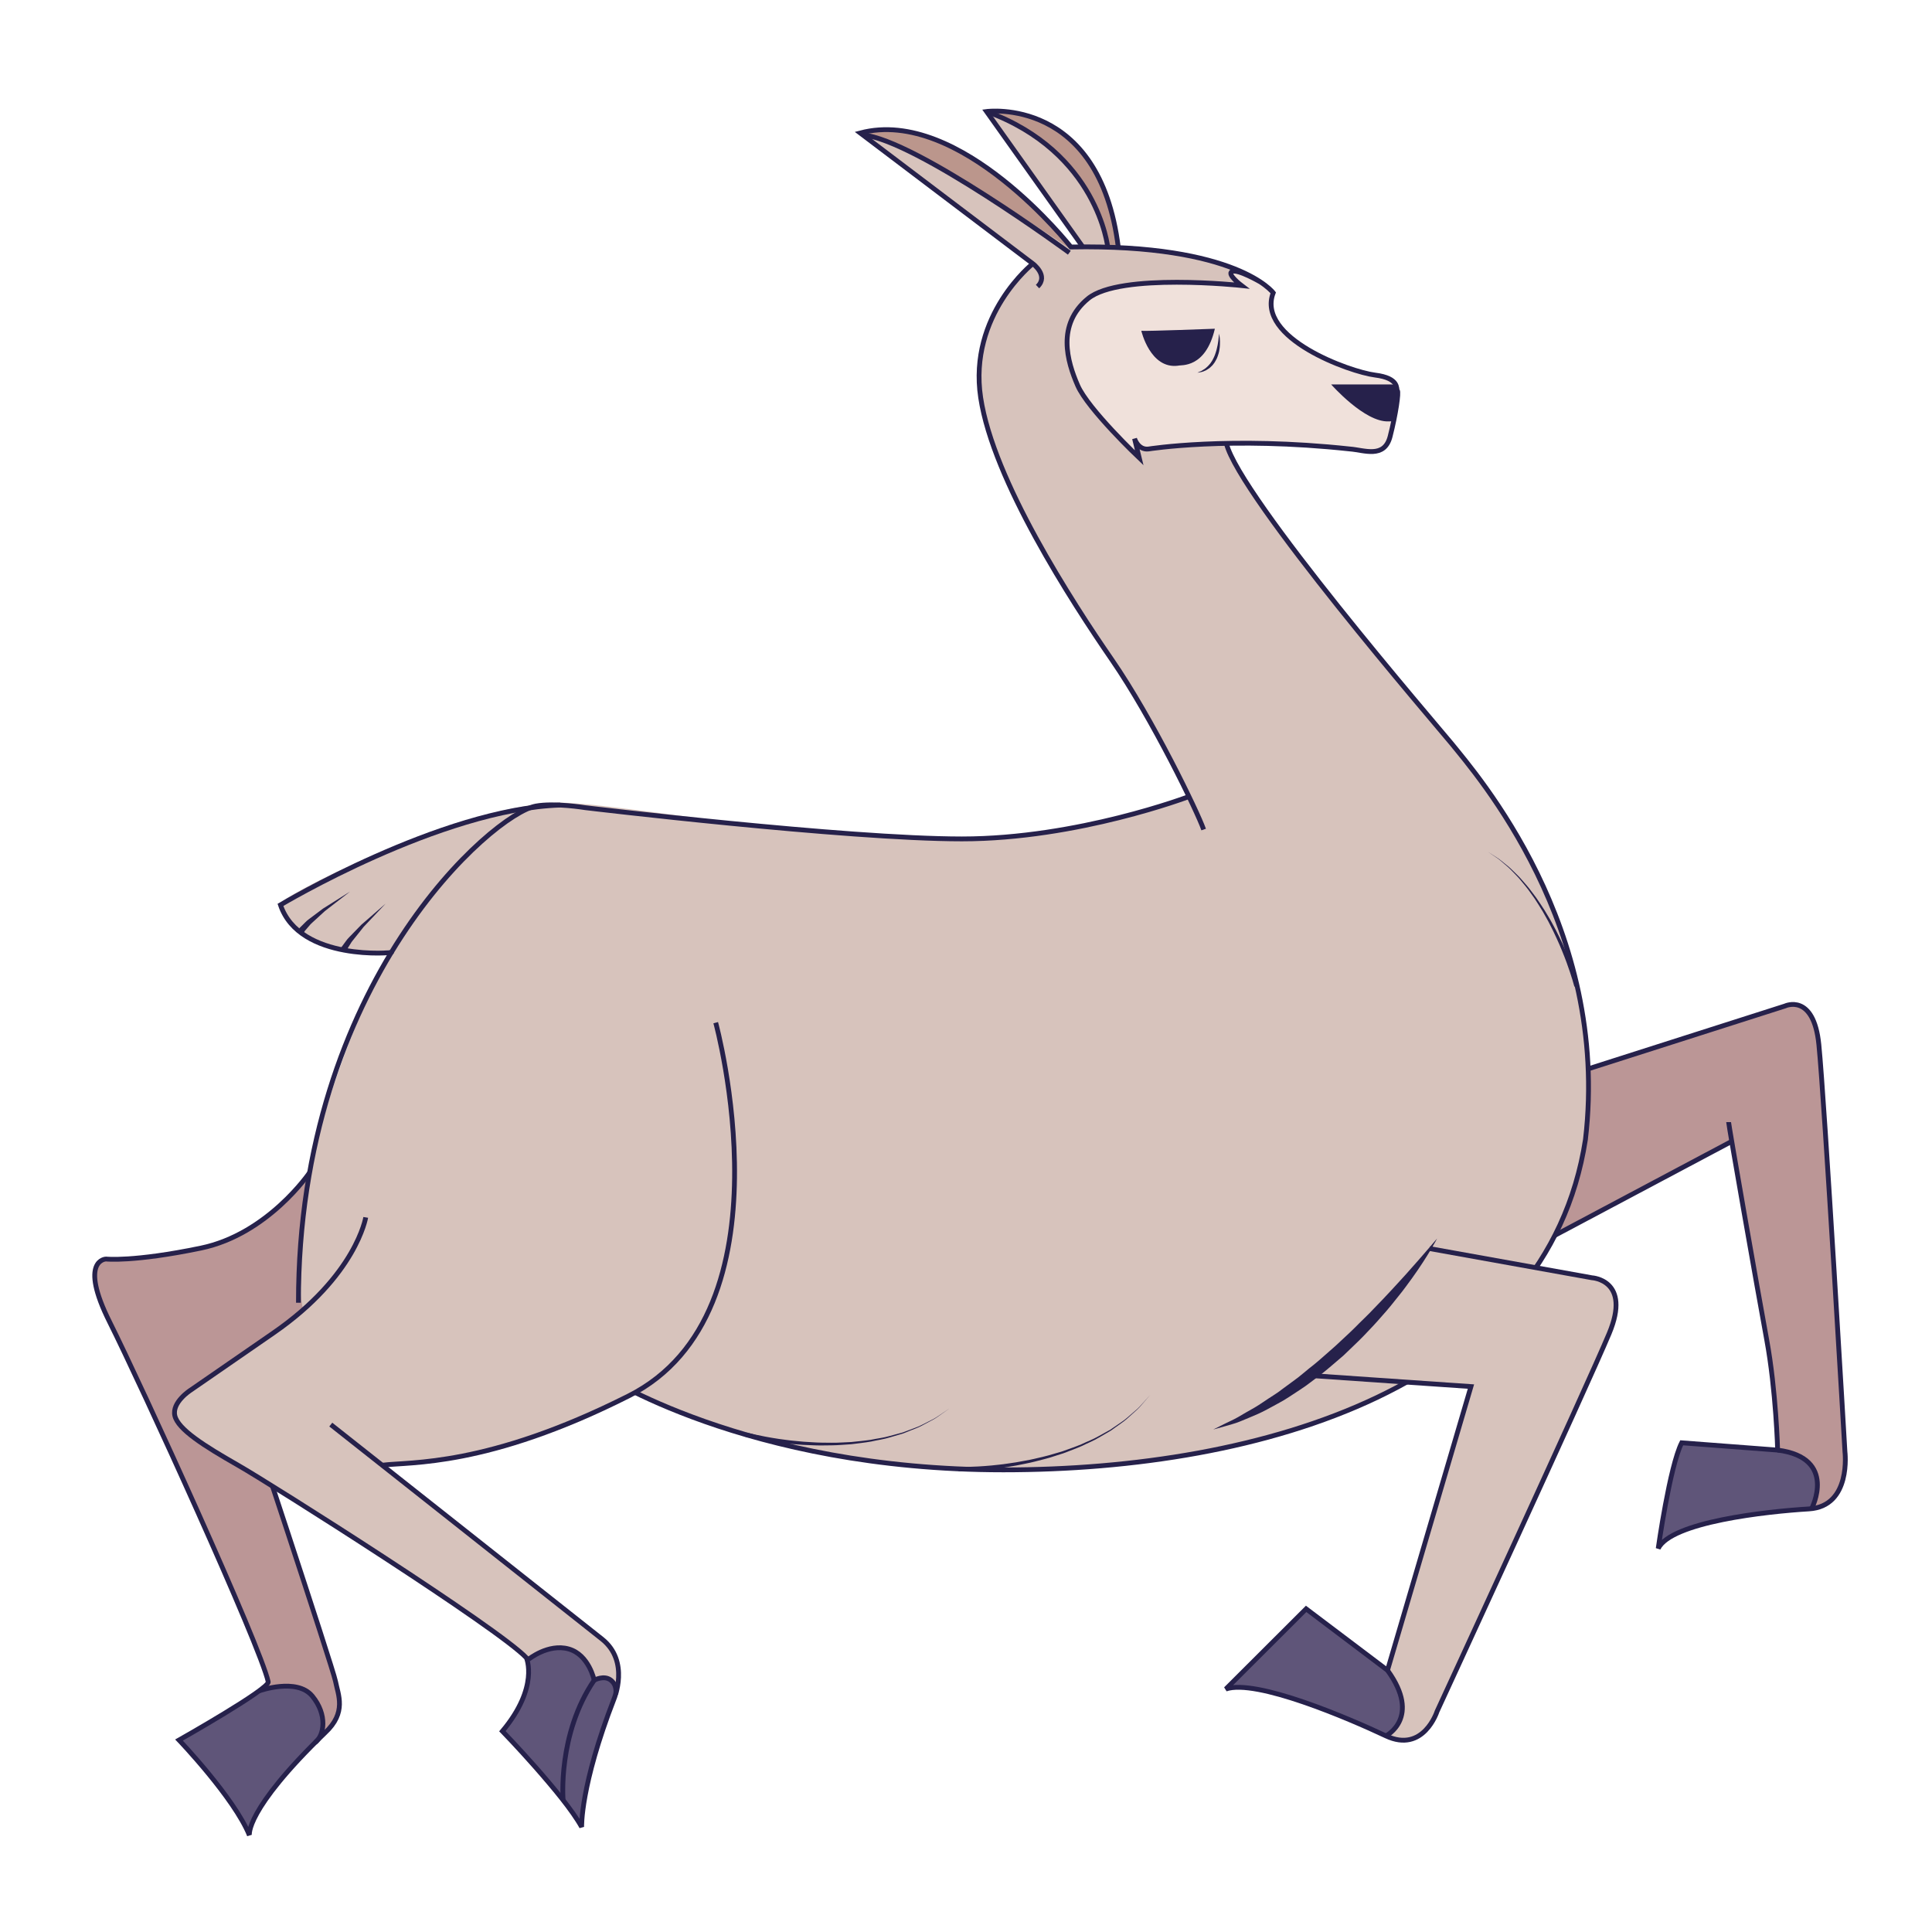<svg xmlns="http://www.w3.org/2000/svg" xmlns:xlink="http://www.w3.org/1999/xlink" width="201" height="201" version="1.1" viewBox="0 0 201 201" xml:space="preserve"><g><title>llama-b</title><desc>Created with Sketch.</desc><g id="mountain" fill="none" fill-rule="evenodd" stroke="none" stroke-width="1"><g id="llama-b"><g id="Group-83" transform="translate(100.5, 101) scale(-1, 1) translate(-100.5, -101) translate(9, 11)"><path id="Fill-1" fill="#BB9696" d="M28.642,100.732 L5.118,93.498 C5.118,93.498 3.202,94.117 2.877,96.879 C2.551,99.641 0.067,139.863 0.067,139.863 C0.067,139.863 -0.632,145.955 3.522,145.955 C12.281,145.955 18.239,148.447 19.215,149.7 C20.19,150.952 17.043,139.104 17.043,139.104 L7.058,139.687 C6.421,136.356 11.651,108.839 11.792,108.003 C11.835,107.745 14.091,108.737 15.231,109.549 C16.371,110.362 33.444,119.119 33.444,119.119 L28.642,100.732 Z"/><path id="Fill-3" fill="#5F5579" d="M3.522,145.955 C3.522,145.955 1.659,143.167 4.416,140.713 C5.645,139.62 14.742,139.278 16.875,139.117 C17.043,139.104 18.264,141.651 19.43,149.723 C19.43,149.723 17.965,148.069 12.132,146.904 C8.583,146.196 7.257,146.364 3.522,145.955"/><path id="Fill-5" fill="#BB9696" d="M166.025,179.524 C166.025,179.524 171.667,171.249 173.376,170.031 C173.616,169.86 165.385,165.934 164.097,163.965 C163.991,163.803 167.332,156.103 167.99,154.097 C168.824,151.555 182.038,124.618 182.085,122.45 C182.146,119.58 180.858,120.017 178.559,119.963 C171.288,119.796 162.199,117.358 157.26,106.933 C152.623,97.144 137.21,121.368 149.039,126.513 C160.869,131.658 168.602,130.141 166.974,134.014 C165.346,137.886 157.694,161.82 157.056,164.106 C156.148,167.358 157.135,168.177 158.677,169.753 C160.862,171.985 166.08,177.331 166.025,179.524"/><path id="Fill-7" fill="#5F5579" d="M158.404,169.192 C158.404,169.192 158.21,164.804 161.727,164.443 C164.755,164.132 166.724,166.166 168.813,167.358 C170.902,168.55 173.374,170.029 173.26,170.153 C166.919,177.045 166.485,179.285 166.231,179.524 C165.942,179.798 165.698,177.884 163.899,175.568 C162.653,173.962 159.901,171.052 158.404,169.192"/><path id="Stroke-9" stroke="#26214B" stroke-width=".5" d="M28.004,100.596 L6.299,93.664 C6.299,93.664 3.314,92.255 2.771,97.671 C2.176,103.615 0.058,140.025 0.058,140.025 C0.058,140.025 -0.648,145.713 3.802,145.983 C8.252,146.253 18.128,147.337 19.485,150.099 C19.485,150.099 18.291,141.596 17.043,139.104 L7.059,139.863 C7.059,139.863 7.221,133.688 8.197,128.38 C9.174,123.073 12.159,106.066 12.159,105.741"/><path id="Stroke-11" stroke="#26214B" stroke-width=".5" d="M32.834,118.902 L11.835,107.745"/><path id="Stroke-13" stroke="#26214B" stroke-width=".5" d="M3.522,145.955 C3.522,145.955 0.764,140.675 7.059,139.863"/><path id="Stroke-15" stroke="#26214B" stroke-width=".5" d="M159.791,110.995 C159.791,110.995 164.123,117.402 171.097,118.848 C178.151,120.311 180.973,119.986 180.973,119.986 C180.973,119.986 183.849,120.04 180.593,126.539 C177.337,133.038 164.911,160.228 164.097,163.965 C163.88,164.669 173.376,170.031 173.376,170.031 C173.376,170.031 167.624,176.042 166.05,179.942 C166.05,179.942 166.593,177.396 158.182,169.272 C155.903,167.16 156.825,165.318 157.097,163.91 C157.368,162.502 166.919,133.743 166.919,133.743 C166.919,133.743 166.702,131.252 157.803,128.218"/><path id="Stroke-17" stroke="#26214B" stroke-width=".5" d="M165.049,164.917 C165.049,164.917 161.112,163.504 159.511,165.454 C157.911,167.403 158.254,169.553 159.222,170.293"/><path id="Fill-19" fill="#D7C3BC" d="M75.653,14.758 C75.653,14.758 76.749,0.033 89.363,0.602 L79.351,14.683 L75.653,14.758 Z"/><path id="Fill-21" fill="#D7C3BC" d="M64.364,35.63 C64.364,35.63 65.504,29.834 63.496,25.935 C61.489,22.035 61.593,17.785 61.593,17.785 C61.593,17.785 66.717,15.174 74.345,14.9 C81.217,14.653 80.646,14.4 80.646,14.4 C80.646,14.4 92.74,-0.252 102.509,2.836 C102.509,2.836 88.848,13.357 84.672,16.335 C84.672,16.335 91.129,21.67 89.921,29.689 C88.634,38.23 83.449,46.465 78.154,54.469 C72.502,63.015 68.199,71.572 68.199,71.572 C68.199,71.572 72.144,73.595 80.945,75.303 C98.526,78.715 128.479,72.001 134.838,72.531 C145.013,73.38 160.872,81.328 162.716,82.845 C162.716,82.845 162.089,88.952 151.443,87.861 C151.443,87.861 157.641,99.837 159.801,111.371 C161.962,122.905 160.112,126.39 160.112,126.39 L129.507,131.549 C129.507,131.549 118.228,141.205 89.078,141.921 C67.549,142.449 36.198,136.669 28.532,113.529 C20.787,90.153 38.785,68.61 44.474,62.196 C56.411,48.738 64.364,35.63 64.364,35.63"/><path id="Fill-23" fill="#F0E1DB" d="M48.288,28.135 C48.288,28.135 57.117,26.504 59.539,21.757 C60.696,19.49 57.639,19.854 61.839,17.757 C65.04,16.159 63.716,18.41 62.842,18.705 C61.967,19 74.541,17.432 78.301,19.724 C81.411,21.62 82.756,27.071 76.749,33.285 C71.995,38.201 73.916,34.833 73.916,34.833 L72.989,35.792 C72.989,35.792 60.78,34.492 54.845,35.407 C49.032,36.304 47.797,36.029 47.594,35.135 C47.39,34.241 44.992,28.744 48.288,28.135"/><path id="Fill-25" fill="#BB968C" d="M75.672,14.605 C75.672,14.605 76.36,7.309 80.348,3.729 C84.144,0.322 89.037,0.601 89.037,0.601 C89.037,0.601 78.618,4.44 76.783,14.513 L75.672,14.605 Z"/><path id="Fill-27" fill="#BB968C" d="M80.653,14.9 C80.328,14.595 91.377,0.586 102.36,2.798 C102.36,2.798 98.805,2.612 80.653,14.9"/><path id="Stroke-29" stroke="#26214B" stroke-width=".5" d="M80.749,15.292 C80.749,15.292 96.728,3.553 102.25,3.032"/><path id="Stroke-31" stroke="#26214B" stroke-width=".5" d="M60.874,18.332 C60.874,18.332 63.221,16.972 63.818,17.242 C64.415,17.513 62.841,18.705 62.841,18.705 C62.841,18.705 75.484,17.35 78.795,20.059 C82.105,22.767 80.966,26.613 79.88,29.104 C78.795,31.595 73.478,36.632 73.478,36.632 L73.966,34.628 C73.966,34.628 73.588,35.854 72.5,35.711 C72.5,35.711 64.09,34.356 51.555,35.711 C50.09,35.819 47.973,36.74 47.376,34.411 C46.779,32.082 46.454,29.808 46.616,29.645 C46.779,29.483 46.346,28.345 48.95,28.02 C51.555,27.695 61.334,24.175 59.537,19.463 C59.537,19.463 63.276,14.372 80.586,14.697 C80.586,14.697 92.09,0.073 102.508,2.835 L84.547,16.43 C84.547,16.43 82.865,17.675 84.058,18.813"/><path id="Fill-33" fill="#26214B" d="M65.609,23.2 C65.609,23.2 72.717,23.472 73.26,23.417 C73.26,23.417 72.338,27.424 69.435,27.045 C69.137,26.937 66.586,27.37 65.609,23.2"/><path id="Fill-35" fill="#26214B" d="M47.268,28.995 L53.509,28.995 C53.509,28.995 50.035,32.949 47.539,32.841 C46.365,32.843 46.972,32.651 46.972,32.651 C46.972,32.651 46.335,29.852 46.691,29.3 C46.915,28.953 47.268,28.995 47.268,28.995"/><path id="Stroke-37" stroke="#26214B" stroke-width=".5" d="M79.351,14.683 L89.363,0.601 C89.363,0.601 77.606,-1.003 75.652,14.758"/><path id="Stroke-39" stroke="#26214B" stroke-width=".5" d="M89.363,0.601 C77.764,4.826 76.749,14.758 76.749,14.758"/><path id="Stroke-41" stroke="#26214B" stroke-width=".5" d="M84.547,16.43 C84.547,16.43 91.275,21.765 89.973,30.376 C88.671,38.988 80.493,51.58 76.299,57.674 C72.105,63.767 67.427,73.434 66.775,75.303"/><path id="Stroke-43" stroke="#26214B" stroke-width=".5" d="M68.304,71.871 C68.304,71.871 79.88,76.278 91.926,76.278 C103.973,76.278 131.119,73.028 131.119,73.028 C131.119,73.028 134.322,72.502 136.255,72.861 C140.642,73.678 160.984,91.064 160.95,124.535"/><path id="Stroke-45" stroke="#26214B" stroke-width=".5" d="M151.28,88.073 C150.97,88.128 160.828,89.073 162.822,83.143 C162.822,83.143 146.169,73.168 133.72,72.759"/><path id="Fill-47" fill="#26214B" d="M156.015,88.047 C156.015,88.047 155.975,87.952 155.906,87.785 C155.818,87.643 155.693,87.441 155.543,87.199 C155.413,86.948 155.146,86.676 154.919,86.372 C154.678,86.069 154.421,85.748 154.164,85.425 C153.022,84.218 151.88,83.011 151.88,83.011 L154.399,85.2 C154.692,85.501 154.985,85.802 155.259,86.084 C155.528,86.381 155.806,86.606 155.998,86.892 C156.199,87.164 156.366,87.392 156.483,87.551 C156.57,87.712 156.619,87.805 156.619,87.805 L156.015,88.047 Z"/><path id="Fill-49" fill="#26214B" d="M160.438,86.097 C160.438,86.097 160.384,86.009 160.29,85.855 C160.181,85.729 160.027,85.549 159.841,85.332 C159.674,85.104 159.368,84.876 159.098,84.61 C158.813,84.349 158.509,84.07 158.206,83.791 C156.892,82.774 155.578,81.755 155.578,81.755 L158.403,83.533 C158.739,83.785 159.075,84.038 159.39,84.274 C159.701,84.526 160.009,84.705 160.243,84.959 C160.484,85.197 160.685,85.397 160.825,85.536 C160.935,85.682 160.997,85.766 160.997,85.766 L160.438,86.097 Z"/><path id="Stroke-51" stroke="#26214B" stroke-width=".5" d="M129.613,131.847 C129.613,131.847 114.473,141.921 87.613,141.921 C60.752,141.921 31.043,133.309 27.055,107.556 C24.45,85.458 38.445,69.511 40.973,66.366 C42.572,64.42 63.033,40.691 64.416,35.128"/><path id="Fill-53" fill="#26214B" d="M114.447,138.475 C114.447,138.475 113.088,138.816 111.024,139.082 C110.507,139.133 109.949,139.218 109.354,139.253 C108.759,139.302 108.132,139.347 107.482,139.359 C106.832,139.395 106.159,139.377 105.477,139.368 C104.794,139.364 104.103,139.288 103.412,139.251 C102.723,139.162 102.033,139.091 101.361,138.972 C100.696,138.82 100.027,138.735 99.407,138.537 C99.095,138.445 98.789,138.356 98.489,138.268 C98.339,138.224 98.191,138.18 98.045,138.137 C97.903,138.081 97.763,138.024 97.625,137.969 C97.078,137.734 96.537,137.567 96.082,137.316 C95.625,137.071 95.206,136.847 94.835,136.648 C94.47,136.438 94.185,136.202 93.933,136.034 C93.44,135.686 93.159,135.486 93.159,135.486 C93.159,135.486 93.444,135.68 93.945,136.019 C94.199,136.18 94.488,136.409 94.855,136.612 C95.23,136.802 95.652,137.017 96.113,137.251 C96.57,137.492 97.113,137.648 97.661,137.87 C97.799,137.922 97.939,137.974 98.081,138.028 C98.228,138.068 98.376,138.109 98.525,138.149 C98.826,138.23 99.131,138.313 99.443,138.397 C100.062,138.581 100.73,138.652 101.392,138.789 C102.061,138.894 102.748,138.949 103.431,139.024 C104.118,139.047 104.804,139.109 105.481,139.099 C106.158,139.092 106.824,139.097 107.468,139.049 C108.112,139.023 108.733,138.967 109.32,138.905 C109.909,138.858 110.461,138.762 110.972,138.701 C113.016,138.395 114.334,138.034 114.334,138.034 L114.447,138.475 Z"/><path id="Fill-55" fill="#26214B" d="M92.273,142.072 C92.273,142.072 90.871,142.081 88.804,141.846 C88.289,141.772 87.727,141.722 87.139,141.615 C86.551,141.521 85.931,141.414 85.296,141.273 C84.657,141.152 84.009,140.974 83.348,140.803 C82.685,140.637 82.032,140.398 81.37,140.197 C80.724,139.946 80.07,139.713 79.447,139.437 C78.836,139.132 78.207,138.89 77.652,138.55 C77.371,138.387 77.095,138.226 76.825,138.07 C76.69,137.992 76.556,137.914 76.425,137.837 C76.301,137.748 76.178,137.66 76.057,137.573 C75.582,137.215 75.097,136.924 74.715,136.572 C74.33,136.225 73.976,135.908 73.664,135.626 C73.36,135.335 73.139,135.038 72.936,134.816 C72.54,134.36 72.314,134.099 72.314,134.099 C72.314,134.099 72.546,134.355 72.95,134.803 C73.158,135.02 73.384,135.312 73.693,135.595 C74.011,135.87 74.369,136.18 74.76,136.517 C75.147,136.859 75.637,137.14 76.116,137.485 C76.238,137.569 76.361,137.654 76.486,137.74 C76.619,137.813 76.753,137.888 76.889,137.963 C77.16,138.113 77.438,138.267 77.72,138.423 C78.278,138.749 78.909,138.976 79.519,139.268 C80.143,139.528 80.798,139.746 81.442,139.982 C82.105,140.167 82.756,140.391 83.416,140.542 C84.076,140.697 84.721,140.861 85.358,140.967 C85.99,141.096 86.605,141.189 87.191,141.269 C87.774,141.364 88.332,141.402 88.843,141.464 C90.901,141.654 92.267,141.618 92.267,141.618 L92.273,142.072 Z"/><path id="Fill-57" fill="#26214B" d="M27.768,91.522 C27.768,91.522 28.068,90.48 28.662,88.983 C28.82,88.612 28.974,88.204 29.167,87.784 C29.355,87.362 29.554,86.918 29.781,86.468 C29.995,86.012 30.246,85.555 30.496,85.09 C30.74,84.622 31.035,84.17 31.304,83.707 C31.595,83.255 31.892,82.808 32.193,82.374 C32.518,81.956 32.813,81.527 33.142,81.146 C33.479,80.773 33.776,80.385 34.11,80.066 C34.444,79.749 34.743,79.43 35.048,79.168 C35.361,78.916 35.648,78.683 35.902,78.479 C36.154,78.271 36.41,78.139 36.602,78.005 C36.996,77.753 37.222,77.608 37.222,77.608 C37.222,77.608 37,77.758 36.613,78.022 C36.425,78.16 36.173,78.297 35.927,78.511 C35.68,78.723 35.4,78.961 35.096,79.221 C34.799,79.489 34.51,79.814 34.187,80.139 C33.864,80.464 33.579,80.858 33.255,81.236 C32.938,81.623 32.656,82.057 32.345,82.48 C32.059,82.918 31.775,83.369 31.499,83.824 C31.244,84.292 30.965,84.745 30.735,85.217 C30.498,85.685 30.263,86.144 30.063,86.601 C29.85,87.052 29.664,87.498 29.49,87.92 C29.309,88.34 29.167,88.749 29.021,89.12 C28.471,90.621 28.207,91.644 28.207,91.644 L27.768,91.522 Z"/><path id="Fill-59" fill="#26214B" d="M65.175,23.715 C65.175,23.715 65.193,24.037 65.257,24.504 C65.287,24.738 65.339,25.008 65.409,25.289 C65.439,25.432 65.486,25.573 65.532,25.717 C65.569,25.865 65.64,26 65.694,26.142 C65.759,26.278 65.825,26.416 65.902,26.542 C65.993,26.658 66.053,26.797 66.156,26.895 C66.251,26.997 66.333,27.111 66.437,27.188 C66.538,27.272 66.626,27.363 66.73,27.414 C66.829,27.471 66.918,27.533 66.999,27.584 C67.087,27.622 67.164,27.655 67.227,27.682 C67.354,27.742 67.427,27.777 67.427,27.777 C67.427,27.777 67.348,27.764 67.208,27.743 C67.067,27.723 66.865,27.685 66.641,27.574 C66.521,27.534 66.413,27.452 66.292,27.376 C66.164,27.304 66.056,27.198 65.944,27.086 C65.823,26.982 65.737,26.842 65.637,26.71 C65.547,26.572 65.471,26.423 65.397,26.274 C65.272,25.967 65.168,25.651 65.129,25.346 C65.075,25.043 65.077,24.756 65.075,24.514 C65.089,24.027 65.175,23.715 65.175,23.715"/><path id="Fill-61" fill="#D7C3BC" d="M43.143,119.119 L25.942,122.152 C25.942,122.152 22.837,122.608 24.368,126.674 C25.9,130.74 42.058,166.537 43.197,168.487 C44.337,170.437 46.427,170.437 50.062,168.406 C53.747,166.347 61.505,164.059 63.873,164.398 C64.632,164.506 56.303,156.571 56.208,156.476 C56.113,156.382 47.811,162.773 47.811,162.773 L38.966,133.255 L55.461,132.037"/><path id="Fill-63" fill="#5F5579" d="M47.686,169.524 C47.686,169.524 43.657,167.026 47.811,162.773 C49.906,160.627 56.112,156.545 56.112,156.545 L64.469,164.722 C64.469,164.722 63.072,163.227 50.977,168.179 C50.043,168.561 47.811,169.597 47.686,169.524"/><path id="Stroke-65" stroke="#26214B" stroke-width=".5" d="M43.253,118.902 L26.377,121.936 C26.377,121.936 22.252,122.153 24.586,127.731 C26.92,133.309 42.493,167.052 42.493,167.052 C42.493,167.052 43.904,171.438 47.811,169.597 C51.718,167.756 61.323,163.639 64.47,164.723 L56.113,156.382 L47.648,162.773 L38.966,133.255 L56.276,132.063"/><path id="Fill-67" fill="#26214B" d="M42.488,117.849 C42.488,117.849 42.804,118.219 43.358,118.868 C43.909,119.517 44.713,120.428 45.676,121.514 C46.17,122.046 46.687,122.637 47.258,123.241 C47.818,123.853 48.426,124.481 49.055,125.13 C49.668,125.795 50.36,126.423 51.021,127.101 C51.691,127.771 52.412,128.408 53.11,129.068 C53.836,129.695 54.541,130.35 55.272,130.947 C56.024,131.516 56.705,132.16 57.442,132.673 C57.804,132.939 58.161,133.201 58.51,133.457 C58.853,133.724 59.197,133.972 59.547,134.188 C60.246,134.624 60.876,135.093 61.5,135.454 C62.129,135.804 62.701,136.14 63.21,136.439 C63.722,136.733 64.198,136.924 64.575,137.12 C65.34,137.503 65.777,137.721 65.777,137.721 C65.777,137.721 65.306,137.6 64.482,137.361 C64.075,137.23 63.556,137.121 63.005,136.892 C62.452,136.666 61.826,136.408 61.148,136.112 C60.47,135.816 59.78,135.411 59.033,135.011 C58.275,134.624 57.552,134.101 56.773,133.602 C56.381,133.356 56.005,133.077 55.626,132.79 C55.244,132.509 54.861,132.218 54.478,131.92 C53.718,131.32 52.986,130.663 52.234,130.029 C51.531,129.344 50.805,128.681 50.133,127.987 C49.462,127.292 48.81,126.601 48.213,125.903 C47.597,125.222 47.04,124.53 46.521,123.868 C45.985,123.22 45.53,122.567 45.094,121.978 C43.381,119.595 42.488,117.849 42.488,117.849"/><path id="Stroke-69" stroke="#26214B" stroke-width=".5" d="M47.811,169.597 C47.811,169.597 44.067,167.701 47.648,162.773"/><path id="Fill-71" fill="#D7C3BC" d="M122.932,131.692 C122.932,131.692 131.187,139.863 152.318,141.437 C152.318,141.437 130.623,158.204 128.68,160.295 C125.299,163.937 131.163,168.737 131.562,178.732 L139.814,169.11 C138.919,168.46 135.838,163.273 137.412,161.377 C138.986,159.481 164.802,142.571 171.274,139.017 C174.566,137.21 174.66,135.285 172.48,133.788 C165.671,129.112 156.581,123.371 154.651,117.801 C152.882,112.697 147.412,91.498 132.978,95.939 C118.544,100.38 109.59,118.225 122.932,131.692"/><path id="Fill-73" fill="#5F5579" d="M131.532,178.992 C131.532,178.992 131.816,176.165 128.271,165.937 C128.033,165.251 127.547,163.999 128.775,163.624 C129.871,163.288 130.296,163.971 130.296,163.971 C130.519,163.413 130.454,161.988 132.1,160.876 C133.245,160.102 137.02,160.738 137.02,161.717 C137.02,163.193 137.213,166.071 139.641,169 C139.733,169.11 132.218,177.451 131.532,178.992"/><path id="Stroke-75" stroke="#26214B" stroke-width=".5" d="M153.95,115.653 C153.95,115.653 154.927,121.719 163.555,127.677 L172.182,133.635 C172.182,133.635 174.136,134.88 173.81,136.289 C173.485,137.697 170.782,139.416 167.244,141.434 C163.706,143.452 140.058,158.44 137.236,161.474 C137.236,161.474 135.879,164.506 139.732,169.11 C139.732,169.11 133.33,175.719 131.485,179.076 C131.485,179.076 131.648,174.852 128.12,165.753 C128.12,165.753 126.438,161.852 129.368,159.524 C132.299,157.195 157.585,137.21 157.585,137.21"/><path id="Stroke-77" stroke="#26214B" stroke-width=".5" d="M117.539,95.397 C117.539,95.397 109.291,125.511 126.601,134.23 C141.345,141.656 149.329,141.062 152.236,141.437"/><path id="Stroke-79" stroke="#26214B" stroke-width=".5" d="M137.02,161.636 C137.02,161.636 134.957,159.957 132.841,160.553 C130.725,161.149 130.182,163.802 130.182,163.802 C130.182,163.802 129.154,163.24 128.446,163.802 C127.737,164.364 127.945,165.247 127.945,165.247"/><path id="Stroke-81" stroke="#26214B" stroke-width=".5" d="M133.415,176.277 C133.415,176.277 134.009,169.408 130.182,163.803"/></g></g></g></g></svg>